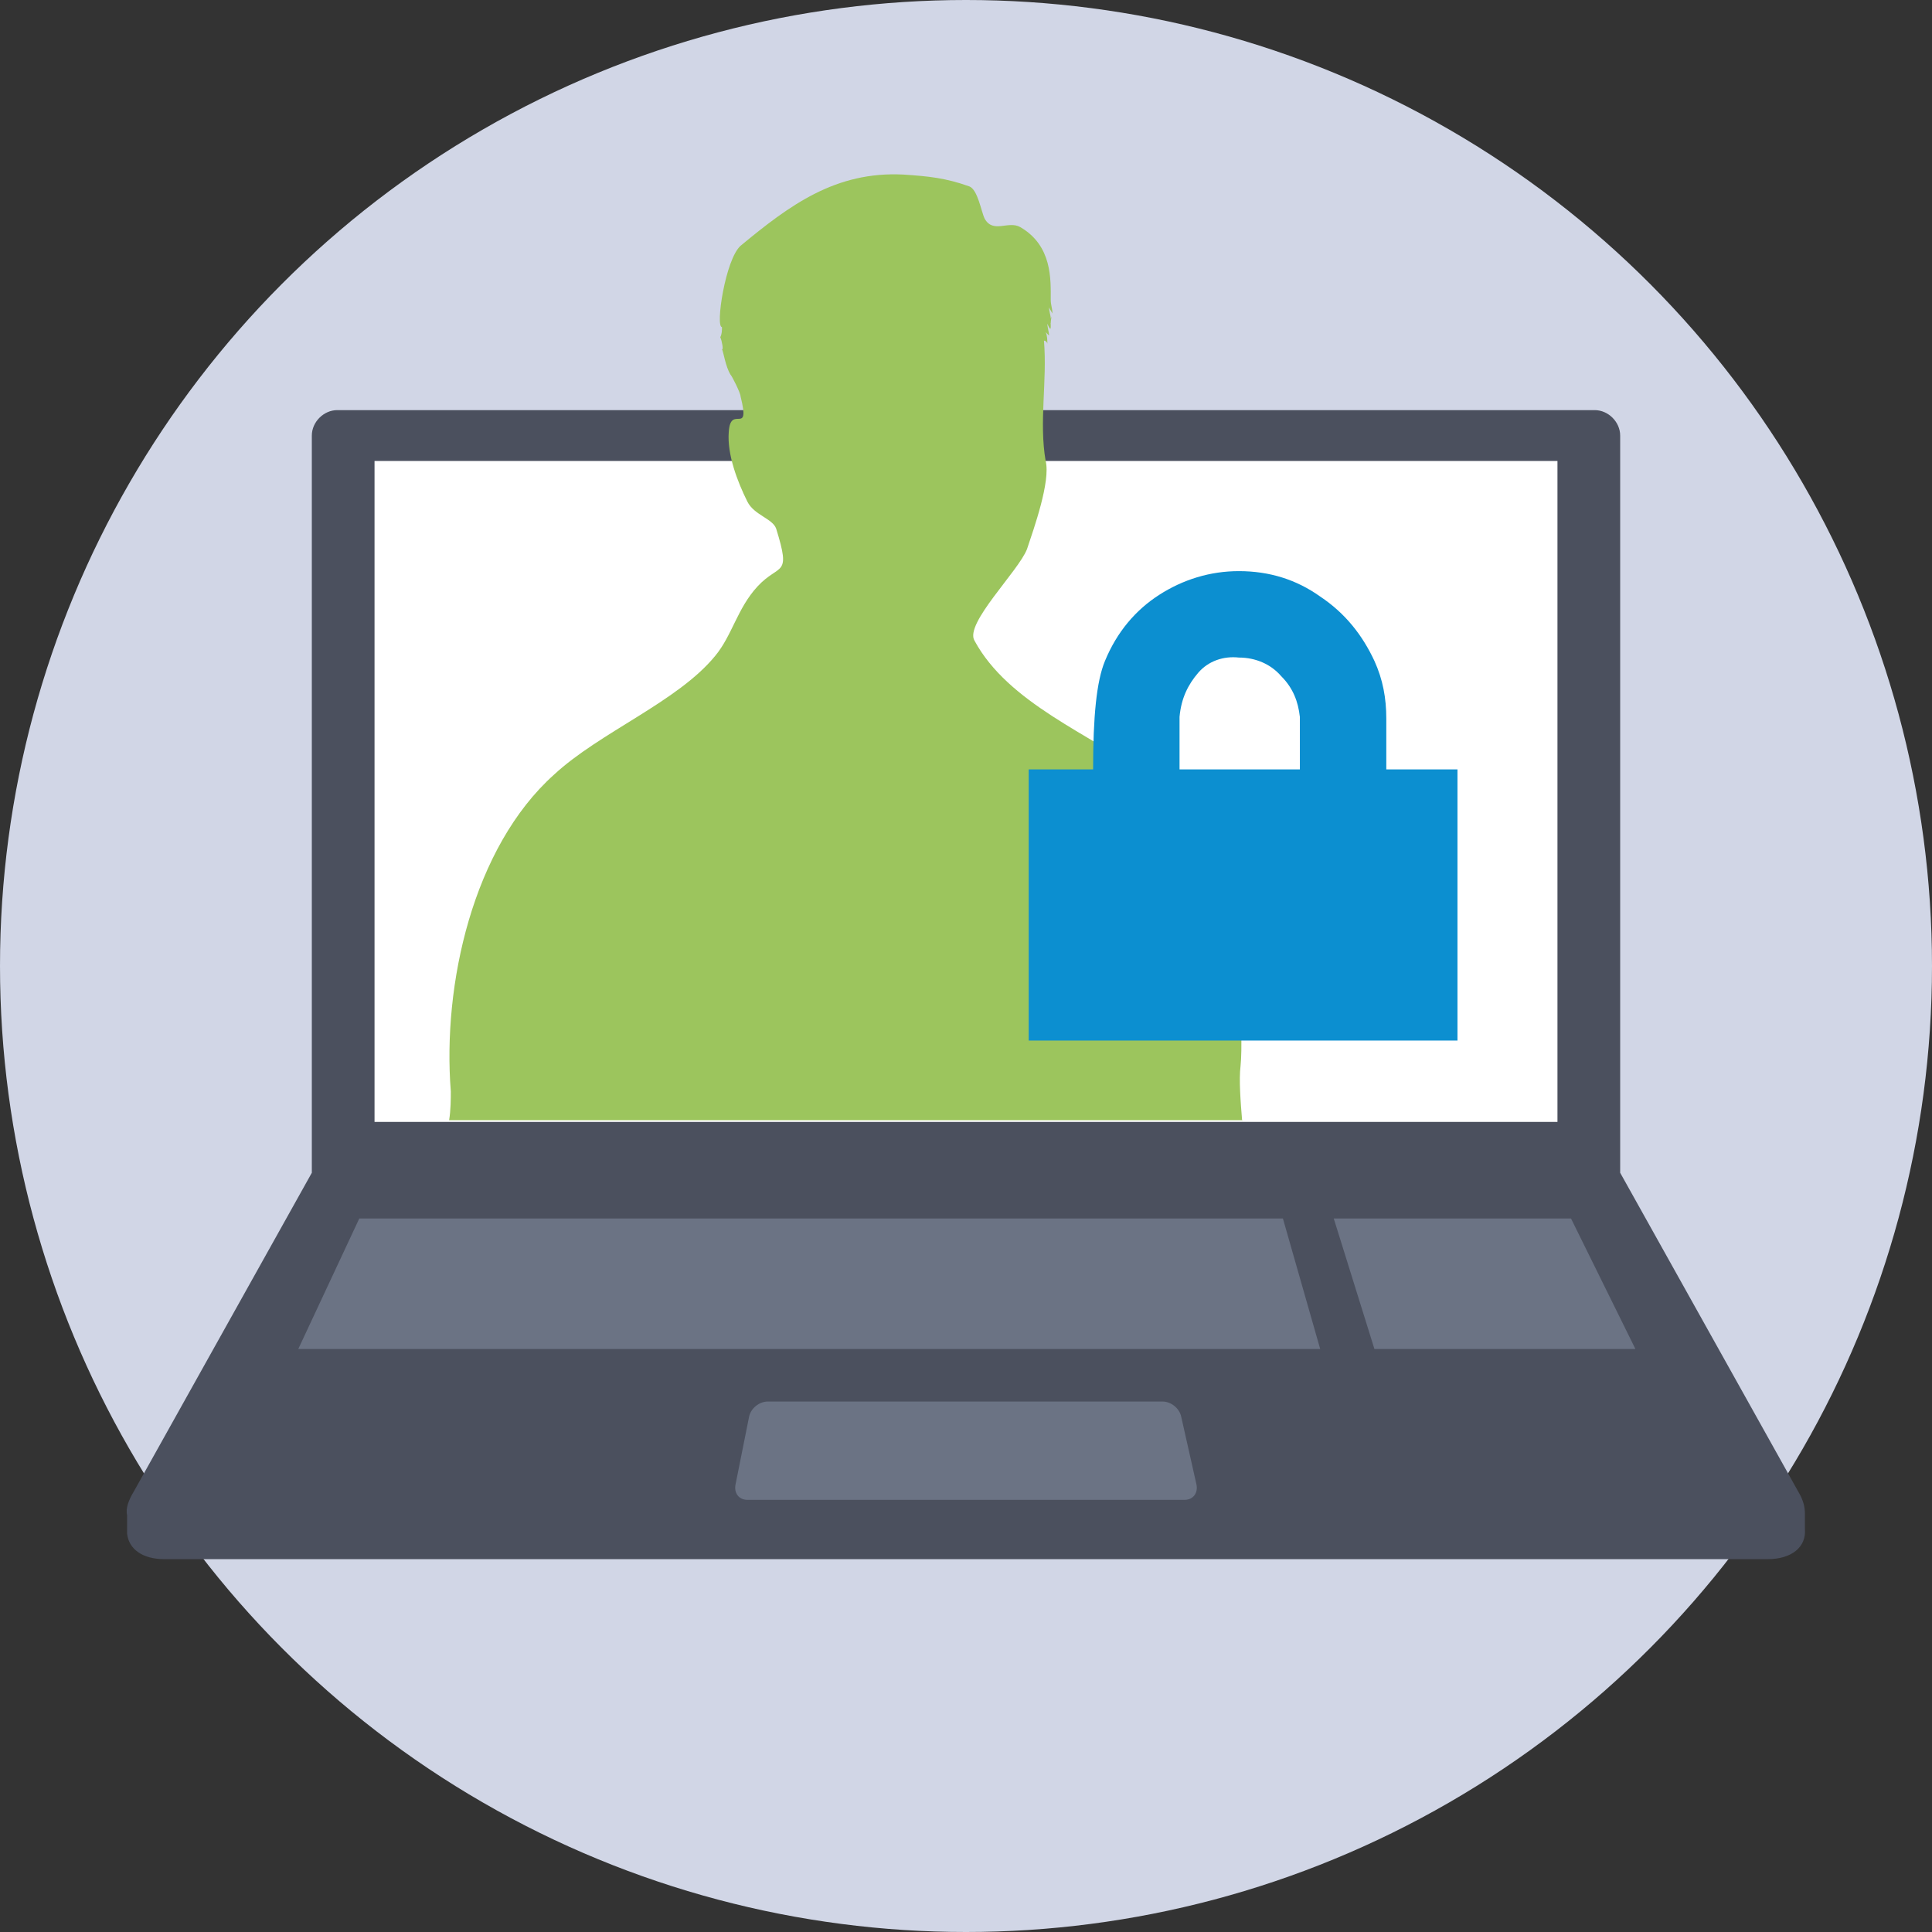 <?xml version="1.0" encoding="utf-8"?>
<!-- Generator: Adobe Illustrator 18.0.0, SVG Export Plug-In . SVG Version: 6.00 Build 0)  -->
<!DOCTYPE svg PUBLIC "-//W3C//DTD SVG 1.1//EN" "http://www.w3.org/Graphics/SVG/1.1/DTD/svg11.dtd">
<svg version="1.1" id="icon-internet-id-adult" xmlns="http://www.w3.org/2000/svg" xmlns:xlink="http://www.w3.org/1999/xlink"
	 x="0px" y="0px" viewBox="0 0 114 114" enable-background="new 0 0 114 114" xml:space="preserve">
<rect x="0" y="0" width="114" height="114" fill="#333333" stroke="none"/>
<circle fill="#D1D6E6" cx="57" cy="57" r="57"/>
<g>
	<path fill="#4B505E" d="M106.5,89.3c0-0.4-0.1-0.8-0.4-1.3L95.6,69.2V25.7c0-0.8-0.7-1.5-1.5-1.5H57H19.9c-0.8,0-1.5,0.7-1.5,1.5
		v43.5L7.9,88c-0.3,0.5-0.5,1-0.4,1.4l0,0v1.1l0,0C7.6,91.4,8.4,92,9.7,92H57h47.3c1.4,0,2.3-0.7,2.2-1.8l0,0V89.3L106.5,89.3z"/>
</g>
<polygon fill="#FFFFFF" points="22.1,27.2 22.1,46.6 22.1,66.2 91.9,66.2 91.9,46.6 91.9,27.2 "/>
<g>
	<path fill="#6B7384" d="M70.6,87.6c0.1,0.5-0.2,0.9-0.7,0.9H44.1c-0.5,0-0.8-0.4-0.7-0.9l0.8-4c0.1-0.5,0.6-0.9,1.1-0.9h23.3
		c0.5,0,1,0.4,1.1,0.9L70.6,87.6z"/>
</g>
<polygon fill="#6B7384" points="77.9,79.6 17.6,79.6 21.2,71.9 75.7,71.9 "/>
<polygon fill="#6B7384" points="96.5,79.6 81.1,79.6 78.7,71.9 92.7,71.9 "/>
<path fill="#9CC55D" d="M73.3,66.2c-0.1-1.2-0.2-2.5-0.1-3.3c0.2-1.9-0.2-8.4-1.1-12c-0.5-2.2-2.8-3.9-4.5-5.2
	c-3.3-2.4-8.1-4.2-10.1-7.9c-0.6-1,2.6-4.1,3.1-5.4c0.4-1.2,1.4-4,1.1-5.2c-0.4-2.3,0.1-4.7-0.1-7.1c0.1,0,0.2,0.1,0.2,0.2
	c0-0.2,0-0.5-0.1-0.7c0.1,0.1,0.1,0.1,0.2,0.2c0-0.2-0.1-0.5-0.1-0.7c0,0,0.2,0.5,0.2,0.2v-0.1c0,0,0,0,0-0.1c0,0.1,0,0.1,0,0.1
	c0-0.1,0-0.2-0.1-0.3c0,0.1,0.1,0.1,0.1,0.2c0-0.3,0.1-0.6,0-0.3c0-0.2-0.1-0.4-0.1-0.7c0,0.1,0.1,0.2,0.2,0.4
	c0-0.3-0.1-0.5-0.1-0.8c0-1.2,0.1-3.2-1.8-4.3c-0.7-0.4-1.6,0.4-2.1-0.5c-0.2-0.4-0.4-1.7-0.9-1.9c-1.4-0.5-2.4-0.6-3.9-0.7
	c-4-0.2-6.7,1.8-9.6,4.2c-0.9,0.8-1.5,4.8-1.1,4.8c0,0.2,0,0.4-0.1,0.6c0.1,0.2,0.2,0.8,0.1,0.7c0.1,0.2,0.2,1,0.5,1.5
	c0.1,0.1,0.6,1.1,0.6,1.3c0.6,2.4-0.6,0.4-0.7,2.1c-0.1,1.3,0.5,2.9,1.1,4.1c0.4,0.8,1.5,1,1.7,1.6c0.9,2.9,0.2,2-1.1,3.4
	c-1.2,1.3-1.5,2.9-2.5,4.1c-2.2,2.7-6.8,4.5-9.5,7c-4.8,4.3-6.6,12.4-6.1,18.7c0,0.4,0,1.1-0.1,1.7h46.8V66.2z"/>
<path fill="#0C8FD0" d="M81.8,45.4v-3c0-1.2-0.2-2.3-0.7-3.4c-0.7-1.5-1.7-2.8-3.2-3.8c-1.4-1-3-1.5-4.8-1.5c-1.7,0-3.3,0.5-4.7,1.4
	C67,36,65.9,37.3,65.2,39c-0.5,1.2-0.7,3.3-0.7,6.4h-3.8v16H86v-16H81.8z M69.6,45.4v-3.1c0.1-1.1,0.5-1.9,1.1-2.6
	c0.6-0.7,1.5-1,2.4-0.9c1,0,1.9,0.4,2.5,1.1c0.7,0.7,1,1.5,1.1,2.4v3.1H69.6z"/>
</svg>
